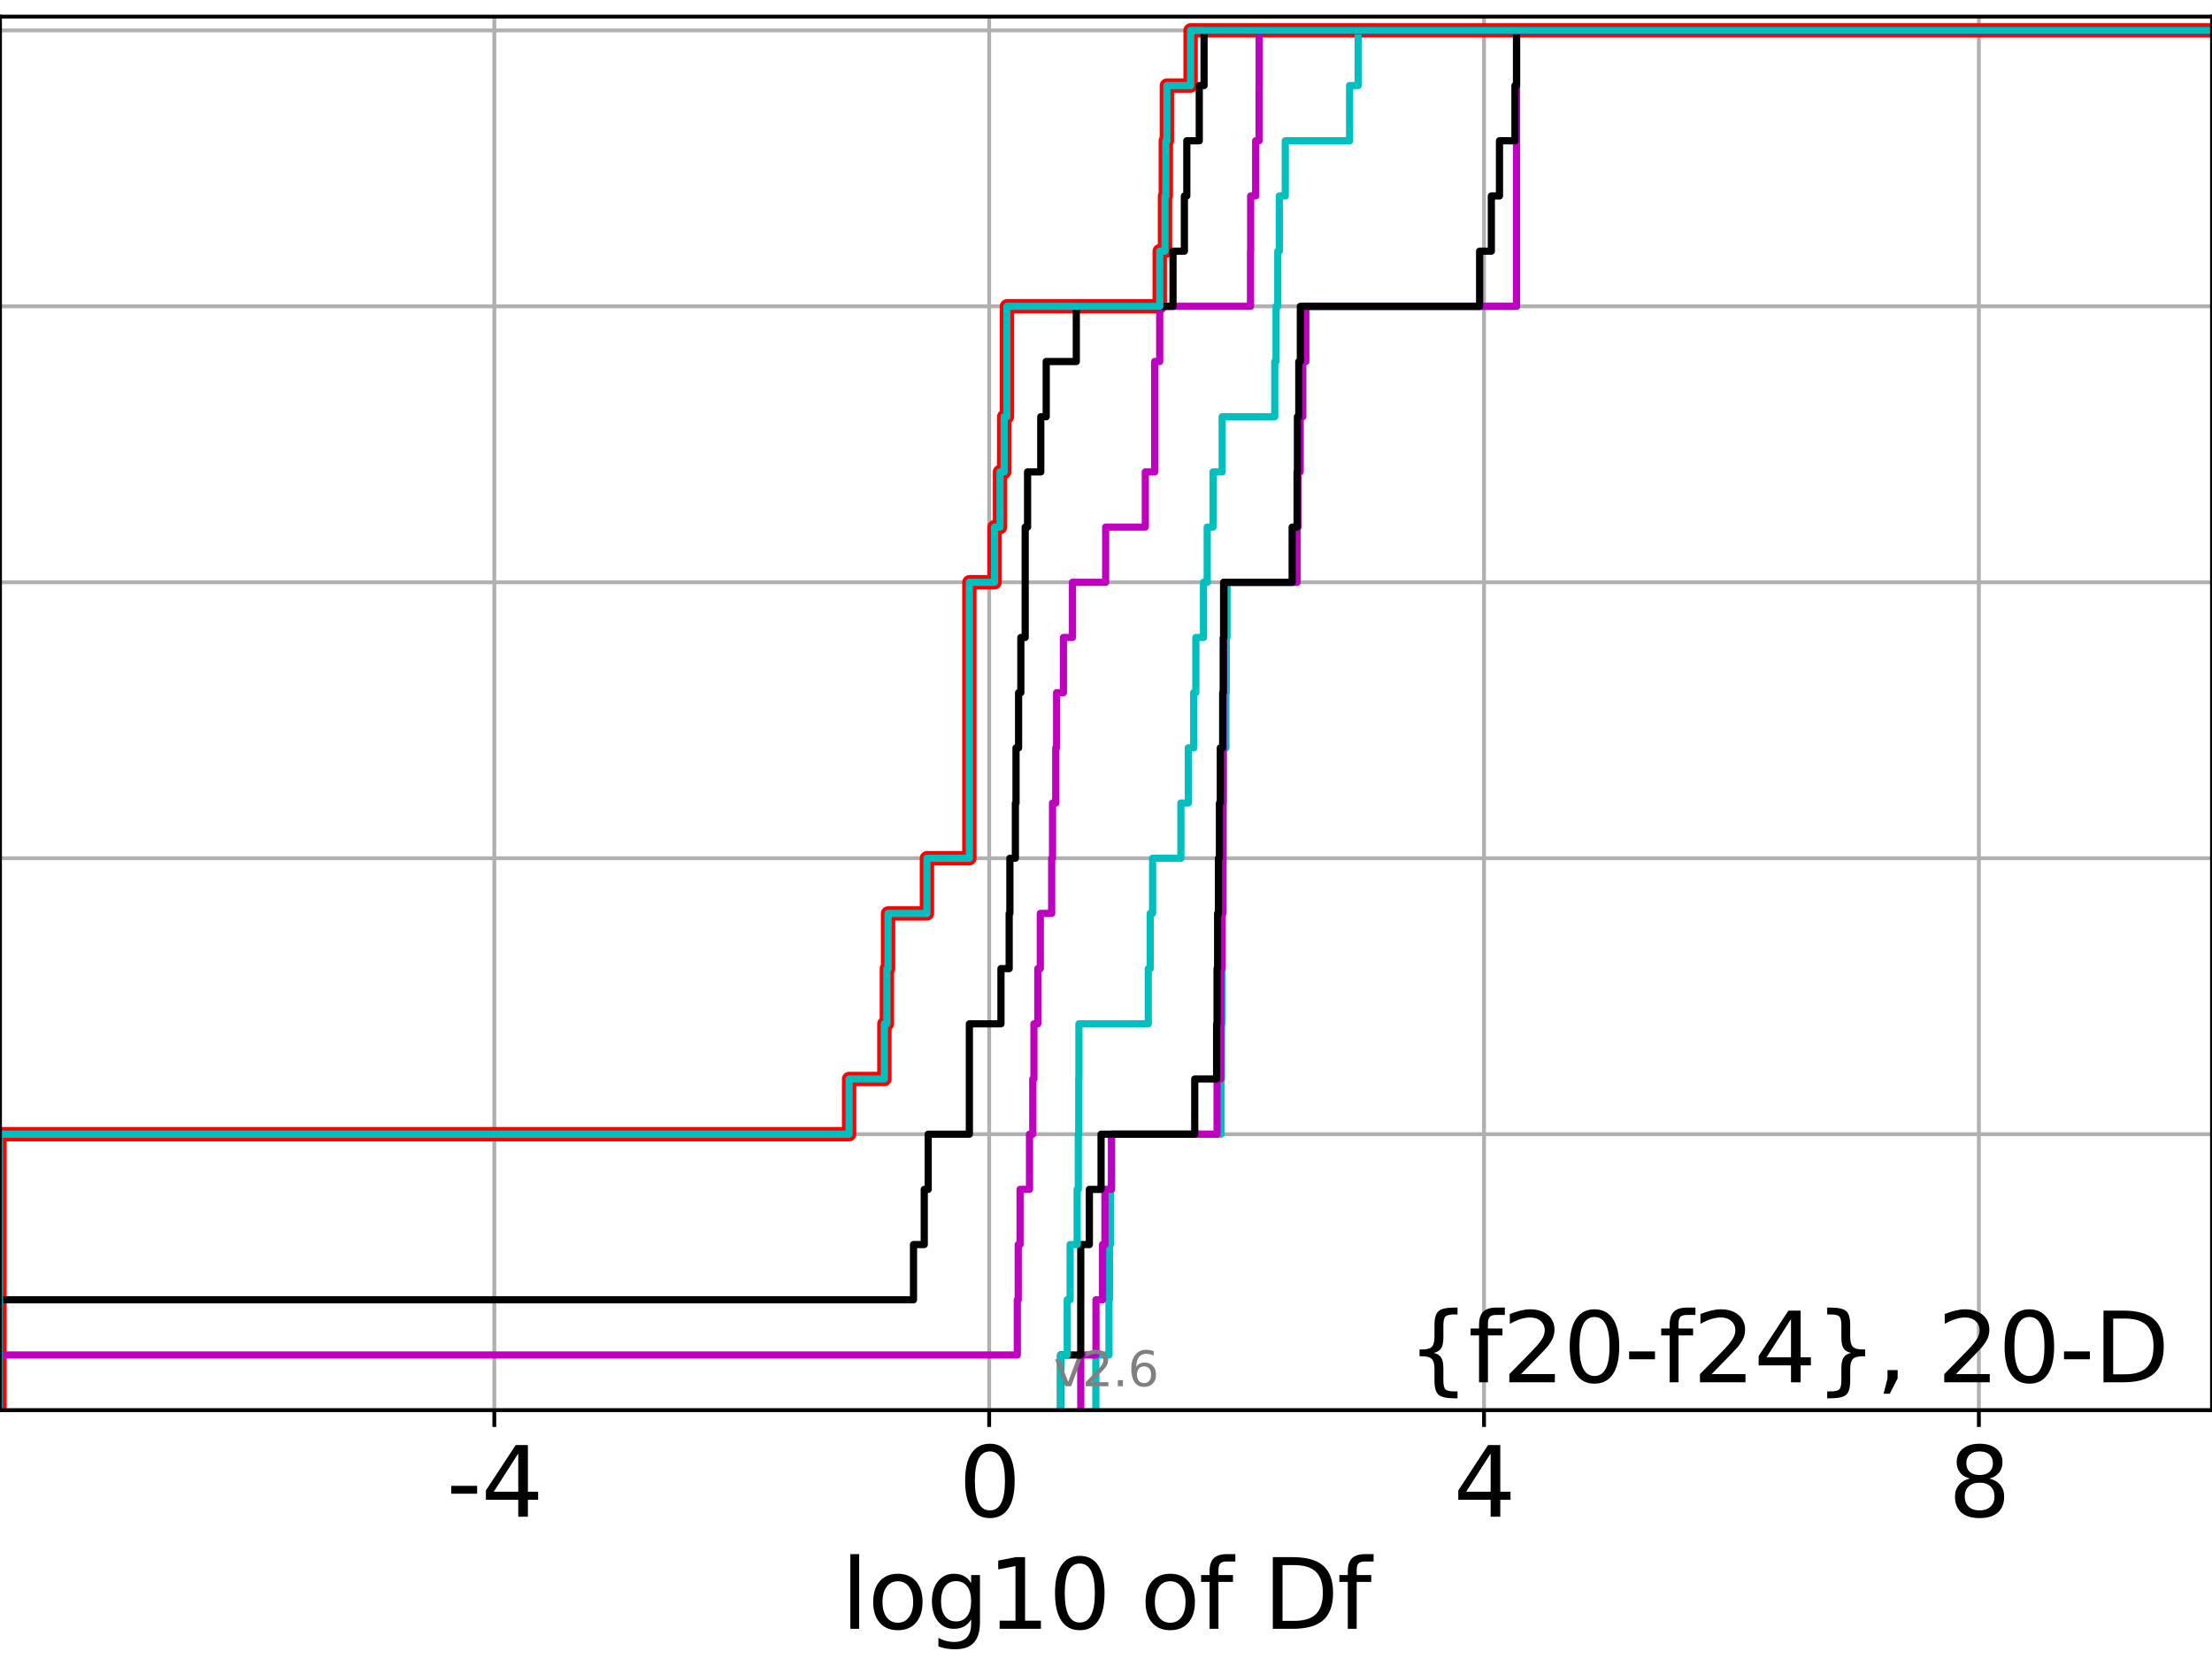 <?xml version="1.0" encoding="utf-8" standalone="no"?>
<!DOCTYPE svg PUBLIC "-//W3C//DTD SVG 1.1//EN"
  "http://www.w3.org/Graphics/SVG/1.1/DTD/svg11.dtd">
<svg xmlns:xlink="http://www.w3.org/1999/xlink" width="460.8pt" height="345.6pt" viewBox="0 0 460.8 345.6" xmlns="http://www.w3.org/2000/svg" version="1.1">
 <defs>
  <style type="text/css">*{stroke-linejoin: round; stroke-linecap: butt}</style>
 </defs>
 <g id="figure_1">
  <g id="patch_1">
   <path d="M 0 345.6 
L 460.8 345.6 
L 460.8 0 
L 0 0 
z
" style="fill: #ffffff"/>
  </g>
  <g id="axes_1">
   <g id="patch_2">
    <path d="M 0 293.76 
L 460.8 293.76 
L 460.8 3.456 
L 0 3.456 
z
" style="fill: #ffffff"/>
   </g>
   <g id="matplotlib.axis_1">
    <g id="xtick_1">
     <g id="line2d_1">
      <path d="M 102.976 293.76 
L 102.976 3.456 
" clip-path="url(#pef61ee8c51)" style="fill: none; stroke: #b0b0b0; stroke-width: 0.8; stroke-linecap: square"/>
     </g>
     <g id="line2d_2">
      <defs>
       <path id="mc5c414a664" d="M 0 0 
L 0 3.5 
" style="stroke: #000000; stroke-width: 0.8"/>
      </defs>
      <g>
       <use xlink:href="#mc5c414a664" x="102.976" y="293.76" style="stroke: #000000; stroke-width: 0.8"/>
      </g>
     </g>
     <g id="text_1">
      <!-- -4 -->
      <g transform="translate(93.005 315.957)scale(0.2 -0.2)">
       <defs>
        <path id="DejaVuSans-2d" d="M 313 2009 
L 1997 2009 
L 1997 1497 
L 313 1497 
L 313 2009 
z
" transform="scale(0.016)"/>
        <path id="DejaVuSans-34" d="M 2419 4116 
L 825 1625 
L 2419 1625 
L 2419 4116 
z
M 2253 4666 
L 3047 4666 
L 3047 1625 
L 3713 1625 
L 3713 1100 
L 3047 1100 
L 3047 0 
L 2419 0 
L 2419 1100 
L 313 1100 
L 313 1709 
L 2253 4666 
z
" transform="scale(0.016)"/>
       </defs>
       <use xlink:href="#DejaVuSans-2d"/>
       <use xlink:href="#DejaVuSans-34" x="36.084"/>
      </g>
     </g>
    </g>
    <g id="xtick_2">
     <g id="line2d_3">
      <path d="M 206.063 293.76 
L 206.063 3.456 
" clip-path="url(#pef61ee8c51)" style="fill: none; stroke: #b0b0b0; stroke-width: 0.8; stroke-linecap: square"/>
     </g>
     <g id="line2d_4">
      <g>
       <use xlink:href="#mc5c414a664" x="206.063" y="293.76" style="stroke: #000000; stroke-width: 0.8"/>
      </g>
     </g>
     <g id="text_2">
      <!-- 0 -->
      <g transform="translate(199.7 315.957)scale(0.2 -0.2)">
       <defs>
        <path id="DejaVuSans-30" d="M 2034 4250 
Q 1547 4250 1301 3770 
Q 1056 3291 1056 2328 
Q 1056 1369 1301 889 
Q 1547 409 2034 409 
Q 2525 409 2770 889 
Q 3016 1369 3016 2328 
Q 3016 3291 2770 3770 
Q 2525 4250 2034 4250 
z
M 2034 4750 
Q 2819 4750 3233 4129 
Q 3647 3509 3647 2328 
Q 3647 1150 3233 529 
Q 2819 -91 2034 -91 
Q 1250 -91 836 529 
Q 422 1150 422 2328 
Q 422 3509 836 4129 
Q 1250 4750 2034 4750 
z
" transform="scale(0.016)"/>
       </defs>
       <use xlink:href="#DejaVuSans-30"/>
      </g>
     </g>
    </g>
    <g id="xtick_3">
     <g id="line2d_5">
      <path d="M 309.15 293.76 
L 309.15 3.456 
" clip-path="url(#pef61ee8c51)" style="fill: none; stroke: #b0b0b0; stroke-width: 0.8; stroke-linecap: square"/>
     </g>
     <g id="line2d_6">
      <g>
       <use xlink:href="#mc5c414a664" x="309.15" y="293.76" style="stroke: #000000; stroke-width: 0.8"/>
      </g>
     </g>
     <g id="text_3">
      <!-- 4 -->
      <g transform="translate(302.787 315.957)scale(0.2 -0.2)">
       <use xlink:href="#DejaVuSans-34"/>
      </g>
     </g>
    </g>
    <g id="xtick_4">
     <g id="line2d_7">
      <path d="M 412.236 293.76 
L 412.236 3.456 
" clip-path="url(#pef61ee8c51)" style="fill: none; stroke: #b0b0b0; stroke-width: 0.8; stroke-linecap: square"/>
     </g>
     <g id="line2d_8">
      <g>
       <use xlink:href="#mc5c414a664" x="412.236" y="293.76" style="stroke: #000000; stroke-width: 0.8"/>
      </g>
     </g>
     <g id="text_4">
      <!-- 8 -->
      <g transform="translate(405.874 315.957)scale(0.2 -0.2)">
       <defs>
        <path id="DejaVuSans-38" d="M 2034 2216 
Q 1584 2216 1326 1975 
Q 1069 1734 1069 1313 
Q 1069 891 1326 650 
Q 1584 409 2034 409 
Q 2484 409 2743 651 
Q 3003 894 3003 1313 
Q 3003 1734 2745 1975 
Q 2488 2216 2034 2216 
z
M 1403 2484 
Q 997 2584 770 2862 
Q 544 3141 544 3541 
Q 544 4100 942 4425 
Q 1341 4750 2034 4750 
Q 2731 4750 3128 4425 
Q 3525 4100 3525 3541 
Q 3525 3141 3298 2862 
Q 3072 2584 2669 2484 
Q 3125 2378 3379 2068 
Q 3634 1759 3634 1313 
Q 3634 634 3220 271 
Q 2806 -91 2034 -91 
Q 1263 -91 848 271 
Q 434 634 434 1313 
Q 434 1759 690 2068 
Q 947 2378 1403 2484 
z
M 1172 3481 
Q 1172 3119 1398 2916 
Q 1625 2713 2034 2713 
Q 2441 2713 2670 2916 
Q 2900 3119 2900 3481 
Q 2900 3844 2670 4047 
Q 2441 4250 2034 4250 
Q 1625 4250 1398 4047 
Q 1172 3844 1172 3481 
z
" transform="scale(0.016)"/>
       </defs>
       <use xlink:href="#DejaVuSans-38"/>
      </g>
     </g>
    </g>
    <g id="text_5">
     <!-- log10 of Df -->
     <g transform="translate(175.214 339.313)scale(0.2 -0.2)">
      <defs>
       <path id="DejaVuSans-6c" d="M 603 4863 
L 1178 4863 
L 1178 0 
L 603 0 
L 603 4863 
z
" transform="scale(0.016)"/>
       <path id="DejaVuSans-6f" d="M 1959 3097 
Q 1497 3097 1228 2736 
Q 959 2375 959 1747 
Q 959 1119 1226 758 
Q 1494 397 1959 397 
Q 2419 397 2687 759 
Q 2956 1122 2956 1747 
Q 2956 2369 2687 2733 
Q 2419 3097 1959 3097 
z
M 1959 3584 
Q 2709 3584 3137 3096 
Q 3566 2609 3566 1747 
Q 3566 888 3137 398 
Q 2709 -91 1959 -91 
Q 1206 -91 779 398 
Q 353 888 353 1747 
Q 353 2609 779 3096 
Q 1206 3584 1959 3584 
z
" transform="scale(0.016)"/>
       <path id="DejaVuSans-67" d="M 2906 1791 
Q 2906 2416 2648 2759 
Q 2391 3103 1925 3103 
Q 1463 3103 1205 2759 
Q 947 2416 947 1791 
Q 947 1169 1205 825 
Q 1463 481 1925 481 
Q 2391 481 2648 825 
Q 2906 1169 2906 1791 
z
M 3481 434 
Q 3481 -459 3084 -895 
Q 2688 -1331 1869 -1331 
Q 1566 -1331 1297 -1286 
Q 1028 -1241 775 -1147 
L 775 -588 
Q 1028 -725 1275 -790 
Q 1522 -856 1778 -856 
Q 2344 -856 2625 -561 
Q 2906 -266 2906 331 
L 2906 616 
Q 2728 306 2450 153 
Q 2172 0 1784 0 
Q 1141 0 747 490 
Q 353 981 353 1791 
Q 353 2603 747 3093 
Q 1141 3584 1784 3584 
Q 2172 3584 2450 3431 
Q 2728 3278 2906 2969 
L 2906 3500 
L 3481 3500 
L 3481 434 
z
" transform="scale(0.016)"/>
       <path id="DejaVuSans-31" d="M 794 531 
L 1825 531 
L 1825 4091 
L 703 3866 
L 703 4441 
L 1819 4666 
L 2450 4666 
L 2450 531 
L 3481 531 
L 3481 0 
L 794 0 
L 794 531 
z
" transform="scale(0.016)"/>
       <path id="DejaVuSans-20" transform="scale(0.016)"/>
       <path id="DejaVuSans-66" d="M 2375 4863 
L 2375 4384 
L 1825 4384 
Q 1516 4384 1395 4259 
Q 1275 4134 1275 3809 
L 1275 3500 
L 2222 3500 
L 2222 3053 
L 1275 3053 
L 1275 0 
L 697 0 
L 697 3053 
L 147 3053 
L 147 3500 
L 697 3500 
L 697 3744 
Q 697 4328 969 4595 
Q 1241 4863 1831 4863 
L 2375 4863 
z
" transform="scale(0.016)"/>
       <path id="DejaVuSans-44" d="M 1259 4147 
L 1259 519 
L 2022 519 
Q 2988 519 3436 956 
Q 3884 1394 3884 2338 
Q 3884 3275 3436 3711 
Q 2988 4147 2022 4147 
L 1259 4147 
z
M 628 4666 
L 1925 4666 
Q 3281 4666 3915 4102 
Q 4550 3538 4550 2338 
Q 4550 1131 3912 565 
Q 3275 0 1925 0 
L 628 0 
L 628 4666 
z
" transform="scale(0.016)"/>
      </defs>
      <use xlink:href="#DejaVuSans-6c"/>
      <use xlink:href="#DejaVuSans-6f" x="27.783"/>
      <use xlink:href="#DejaVuSans-67" x="88.965"/>
      <use xlink:href="#DejaVuSans-31" x="152.441"/>
      <use xlink:href="#DejaVuSans-30" x="216.064"/>
      <use xlink:href="#DejaVuSans-20" x="279.688"/>
      <use xlink:href="#DejaVuSans-6f" x="311.475"/>
      <use xlink:href="#DejaVuSans-66" x="372.656"/>
      <use xlink:href="#DejaVuSans-20" x="407.861"/>
      <use xlink:href="#DejaVuSans-44" x="439.648"/>
      <use xlink:href="#DejaVuSans-66" x="516.65"/>
     </g>
    </g>
   </g>
   <g id="matplotlib.axis_2">
    <g id="ytick_1">
     <g id="line2d_9">
      <path d="M 0 293.76 
L 460.8 293.76 
" clip-path="url(#pef61ee8c51)" style="fill: none; stroke: #b0b0b0; stroke-width: 0.8; stroke-linecap: square"/>
     </g>
     <g id="line2d_10">
      <defs>
       <path id="m73364bf3a2" d="M 0 0 
L -3.5 0 
" style="stroke: #000000; stroke-width: 0.8"/>
      </defs>
      <g>
       <use xlink:href="#m73364bf3a2" x="0" y="293.76" style="stroke: #000000; stroke-width: 0.8"/>
      </g>
     </g>
    </g>
    <g id="ytick_2">
     <g id="line2d_11">
      <path d="M 0 236.274 
L 460.8 236.274 
" clip-path="url(#pef61ee8c51)" style="fill: none; stroke: #b0b0b0; stroke-width: 0.8; stroke-linecap: square"/>
     </g>
     <g id="line2d_12">
      <g>
       <use xlink:href="#m73364bf3a2" x="0" y="236.274" style="stroke: #000000; stroke-width: 0.8"/>
      </g>
     </g>
    </g>
    <g id="ytick_3">
     <g id="line2d_13">
      <path d="M 0 178.788 
L 460.8 178.788 
" clip-path="url(#pef61ee8c51)" style="fill: none; stroke: #b0b0b0; stroke-width: 0.8; stroke-linecap: square"/>
     </g>
     <g id="line2d_14">
      <g>
       <use xlink:href="#m73364bf3a2" x="0" y="178.788" style="stroke: #000000; stroke-width: 0.8"/>
      </g>
     </g>
    </g>
    <g id="ytick_4">
     <g id="line2d_15">
      <path d="M 0 121.302 
L 460.8 121.302 
" clip-path="url(#pef61ee8c51)" style="fill: none; stroke: #b0b0b0; stroke-width: 0.8; stroke-linecap: square"/>
     </g>
     <g id="line2d_16">
      <g>
       <use xlink:href="#m73364bf3a2" x="0" y="121.302" style="stroke: #000000; stroke-width: 0.8"/>
      </g>
     </g>
    </g>
    <g id="ytick_5">
     <g id="line2d_17">
      <path d="M 0 63.816 
L 460.8 63.816 
" clip-path="url(#pef61ee8c51)" style="fill: none; stroke: #b0b0b0; stroke-width: 0.8; stroke-linecap: square"/>
     </g>
     <g id="line2d_18">
      <g>
       <use xlink:href="#m73364bf3a2" x="0" y="63.816" style="stroke: #000000; stroke-width: 0.8"/>
      </g>
     </g>
    </g>
    <g id="ytick_6">
     <g id="line2d_19">
      <path d="M 0 6.33 
L 460.8 6.33 
" clip-path="url(#pef61ee8c51)" style="fill: none; stroke: #b0b0b0; stroke-width: 0.8; stroke-linecap: square"/>
     </g>
     <g id="line2d_20">
      <g>
       <use xlink:href="#m73364bf3a2" x="0" y="6.33" style="stroke: #000000; stroke-width: 0.8"/>
      </g>
     </g>
    </g>
   </g>
   <g id="line2d_21">
    <path d="M -0.111 293.76 
L -0.111 282.263 
L -0.111 282.263 
L -0.111 270.766 
L -0.111 270.766 
L -0.111 259.268 
L -0.111 259.268 
L -0.111 247.771 
L -0.111 247.771 
L -0.111 236.274 
L 176.887 236.274 
L 176.887 224.777 
L 184.234 224.777 
L 184.234 213.28 
L 184.755 213.28 
L 184.755 201.782 
L 185 201.782 
L 185 190.285 
L 193.099 190.285 
L 193.099 178.788 
L 201.94 178.788 
L 201.94 167.291 
L 201.94 167.291 
L 201.94 155.794 
L 201.94 155.794 
L 201.94 144.297 
L 201.94 144.297 
L 201.94 132.799 
L 201.94 132.799 
L 201.94 121.302 
L 207.185 121.302 
L 207.185 109.805 
L 208.324 109.805 
L 208.324 98.308 
L 209.192 98.308 
L 209.192 86.811 
L 209.762 86.811 
L 209.762 75.313 
L 209.762 75.313 
L 209.762 63.816 
L 241.594 63.816 
L 241.594 52.319 
L 242.691 52.319 
L 242.691 40.822 
L 242.862 40.822 
L 242.862 29.325 
L 243.084 29.325 
L 243.084 17.827 
L 248.027 17.827 
L 248.027 6.33 
L 248.027 6.33 
L 248.027 6.33 
L 460.8 6.33 
" clip-path="url(#pef61ee8c51)" style="fill: none; stroke: #ff0000; stroke-width: 3; stroke-linecap: square"/>
   </g>
   <g id="line2d_22">
    <path d="M 228.285 293.76 
L 228.285 282.263 
L 231.022 282.263 
L 231.022 270.766 
L 231.126 270.766 
L 231.126 259.268 
L 231.308 259.268 
L 231.308 247.771 
L 231.55 247.771 
L 231.55 236.274 
L 254.369 236.274 
L 254.369 224.777 
L 254.456 224.777 
L 254.456 213.28 
L 254.571 213.28 
L 254.571 201.782 
L 254.592 201.782 
L 254.592 190.285 
L 254.76 190.285 
L 254.76 178.788 
L 254.776 178.788 
L 254.776 167.291 
L 254.815 167.291 
L 254.815 155.794 
L 255.377 155.794 
L 255.377 144.297 
L 255.451 144.297 
L 255.451 132.799 
L 255.612 132.799 
L 255.612 121.302 
L 270.206 121.302 
L 270.206 109.805 
L 270.381 109.805 
L 270.381 98.308 
L 270.871 98.308 
L 270.871 86.811 
L 271.377 86.811 
L 271.377 75.313 
L 272.012 75.313 
L 272.012 63.816 
L 315.925 63.816 
L 315.925 52.319 
L 315.925 52.319 
L 315.925 40.822 
L 315.925 40.822 
L 315.925 29.325 
L 315.925 29.325 
L 315.925 17.827 
L 315.925 17.827 
L 315.925 6.33 
L 315.925 6.33 
L 315.925 6.33 
L 460.8 6.33 
" clip-path="url(#pef61ee8c51)" style="fill: none; stroke: #00bfbf; stroke-width: 1.5; stroke-linecap: square"/>
   </g>
   <g id="line2d_23">
    <path d="M 225.143 293.76 
L 225.143 282.263 
L 228.312 282.263 
L 228.312 270.766 
L 229.684 270.766 
L 229.684 259.268 
L 230.177 259.268 
L 230.177 247.771 
L 231.55 247.771 
L 231.55 236.274 
L 253.534 236.274 
L 253.534 224.777 
L 254.304 224.777 
L 254.304 213.28 
L 254.313 213.28 
L 254.313 201.782 
L 254.571 201.782 
L 254.571 190.285 
L 254.76 190.285 
L 254.76 178.788 
L 254.776 178.788 
L 254.776 167.291 
L 254.815 167.291 
L 254.815 155.794 
L 254.827 155.794 
L 254.827 144.297 
L 254.9 144.297 
L 254.9 132.799 
L 255.053 132.799 
L 255.053 121.302 
L 270.206 121.302 
L 270.206 109.805 
L 270.381 109.805 
L 270.381 98.308 
L 270.791 98.308 
L 270.791 86.811 
L 271.377 86.811 
L 271.377 75.313 
L 272.012 75.313 
L 272.012 63.816 
L 315.925 63.816 
L 315.925 52.319 
L 315.925 52.319 
L 315.925 40.822 
L 315.925 40.822 
L 315.925 29.325 
L 315.925 29.325 
L 315.925 17.827 
L 315.925 17.827 
L 315.925 6.33 
L 315.925 6.33 
L 315.925 6.33 
L 460.8 6.33 
" clip-path="url(#pef61ee8c51)" style="fill: none; stroke: #bf00bf; stroke-width: 1.5; stroke-linecap: square"/>
   </g>
   <g id="line2d_24">
    <path d="M 220.953 293.76 
L 220.953 282.263 
L 225.136 282.263 
L 225.136 270.766 
L 225.143 270.766 
L 225.143 259.268 
L 226.935 259.268 
L 226.935 247.771 
L 229.372 247.771 
L 229.372 236.274 
L 248.886 236.274 
L 248.886 224.777 
L 253.442 224.777 
L 253.442 213.28 
L 253.534 213.28 
L 253.534 201.782 
L 253.653 201.782 
L 253.653 190.285 
L 253.823 190.285 
L 253.823 178.788 
L 254.028 178.788 
L 254.028 167.291 
L 254.213 167.291 
L 254.213 155.794 
L 254.706 155.794 
L 254.706 144.297 
L 254.827 144.297 
L 254.827 132.799 
L 254.9 132.799 
L 254.9 121.302 
L 269.179 121.302 
L 269.179 109.805 
L 270.206 109.805 
L 270.206 98.308 
L 270.277 98.308 
L 270.277 86.811 
L 270.564 86.811 
L 270.564 75.313 
L 270.89 75.313 
L 270.89 63.816 
L 308.232 63.816 
L 308.232 52.319 
L 310.675 52.319 
L 310.675 40.822 
L 312.37 40.822 
L 312.37 29.325 
L 315.593 29.325 
L 315.593 17.827 
L 315.925 17.827 
L 315.925 6.33 
L 315.925 6.33 
L 315.925 6.33 
L 460.8 6.33 
" clip-path="url(#pef61ee8c51)" style="fill: none; stroke: #000000; stroke-width: 1.5; stroke-linecap: square"/>
   </g>
   <g id="line2d_25">
    <path d="M 220.953 293.76 
L 220.953 282.263 
L 222.32 282.263 
L 222.32 270.766 
L 222.927 270.766 
L 222.927 259.268 
L 224.391 259.268 
L 224.391 247.771 
L 224.633 247.771 
L 224.633 236.274 
L 224.719 236.274 
L 224.719 224.777 
L 224.759 224.777 
L 224.759 213.28 
L 239.207 213.28 
L 239.207 201.782 
L 239.607 201.782 
L 239.607 190.285 
L 240.109 190.285 
L 240.109 178.788 
L 245.999 178.788 
L 245.999 167.291 
L 247.544 167.291 
L 247.544 155.794 
L 248.668 155.794 
L 248.668 144.297 
L 249.115 144.297 
L 249.115 132.799 
L 250.711 132.799 
L 250.711 121.302 
L 251.487 121.302 
L 251.487 109.805 
L 252.7 109.805 
L 252.7 98.308 
L 254.598 98.308 
L 254.598 86.811 
L 265.553 86.811 
L 265.553 75.313 
L 265.831 75.313 
L 265.831 63.816 
L 266.186 63.816 
L 266.186 52.319 
L 266.505 52.319 
L 266.505 40.822 
L 267.745 40.822 
L 267.745 29.325 
L 281.15 29.325 
L 281.15 17.827 
L 282.925 17.827 
L 282.925 6.33 
L 282.925 6.33 
L 282.925 6.33 
L 460.8 6.33 
" clip-path="url(#pef61ee8c51)" style="fill: none; stroke: #00bfbf; stroke-width: 1.5; stroke-linecap: square"/>
   </g>
   <g id="line2d_26">
    <path d="M -1 282.263 
L 211.924 282.263 
L 211.924 270.766 
L 212.116 270.766 
L 212.116 259.268 
L 212.496 259.268 
L 212.496 247.771 
L 214.466 247.771 
L 214.466 236.274 
L 215.143 236.274 
L 215.143 224.777 
L 215.386 224.777 
L 215.386 213.28 
L 216.197 213.28 
L 216.197 201.782 
L 216.717 201.782 
L 216.717 190.285 
L 219.086 190.285 
L 219.086 178.788 
L 219.26 178.788 
L 219.26 167.291 
L 219.93 167.291 
L 219.93 155.794 
L 220.111 155.794 
L 220.111 144.297 
L 221.526 144.297 
L 221.526 132.799 
L 223.416 132.799 
L 223.416 121.302 
L 230.33 121.302 
L 230.33 109.805 
L 238.591 109.805 
L 238.591 98.308 
L 240.546 98.308 
L 240.546 86.811 
L 240.546 86.811 
L 240.546 75.313 
L 241.591 75.313 
L 241.591 63.816 
L 260.504 63.816 
L 260.504 52.319 
L 260.538 52.319 
L 260.538 40.822 
L 261.575 40.822 
L 261.575 29.325 
L 262.288 29.325 
L 262.288 17.827 
L 262.305 17.827 
L 262.305 6.33 
L 262.305 6.33 
L 262.305 6.33 
L 460.8 6.33 
" clip-path="url(#pef61ee8c51)" style="fill: none; stroke: #bf00bf; stroke-width: 1.5; stroke-linecap: square"/>
   </g>
   <g id="line2d_27">
    <path d="M -0.111 293.76 
L -0.111 282.263 
L -0.111 282.263 
L -0.111 270.766 
L 190.298 270.766 
L 190.298 259.268 
L 192.539 259.268 
L 192.539 247.771 
L 193.36 247.771 
L 193.36 236.274 
L 201.94 236.274 
L 201.94 224.777 
L 201.94 224.777 
L 201.94 213.28 
L 208.518 213.28 
L 208.518 201.782 
L 210.229 201.782 
L 210.229 190.285 
L 210.379 190.285 
L 210.379 178.788 
L 211.522 178.788 
L 211.522 167.291 
L 211.656 167.291 
L 211.656 155.794 
L 212.19 155.794 
L 212.19 144.297 
L 212.66 144.297 
L 212.66 132.799 
L 213.566 132.799 
L 213.566 121.302 
L 213.566 121.302 
L 213.566 109.805 
L 214.062 109.805 
L 214.062 98.308 
L 216.812 98.308 
L 216.812 86.811 
L 217.947 86.811 
L 217.947 75.313 
L 224.216 75.313 
L 224.216 63.816 
L 244.358 63.816 
L 244.358 52.319 
L 246.731 52.319 
L 246.731 40.822 
L 247.235 40.822 
L 247.235 29.325 
L 249.83 29.325 
L 249.83 17.827 
L 250.825 17.827 
L 250.825 6.33 
L 250.825 6.33 
L 250.825 6.33 
L 460.8 6.33 
" clip-path="url(#pef61ee8c51)" style="fill: none; stroke: #000000; stroke-width: 1.5; stroke-linecap: square"/>
   </g>
   <g id="line2d_28">
    <path d="M -0.111 293.76 
L -0.111 282.263 
L -0.111 282.263 
L -0.111 270.766 
L -0.111 270.766 
L -0.111 259.268 
L -0.111 259.268 
L -0.111 247.771 
L -0.111 247.771 
L -0.111 236.274 
L 176.887 236.274 
L 176.887 224.777 
L 184.234 224.777 
L 184.234 213.28 
L 184.755 213.28 
L 184.755 201.782 
L 185 201.782 
L 185 190.285 
L 193.099 190.285 
L 193.099 178.788 
L 201.94 178.788 
L 201.94 167.291 
L 201.94 167.291 
L 201.94 155.794 
L 201.94 155.794 
L 201.94 144.297 
L 201.94 144.297 
L 201.94 132.799 
L 201.94 132.799 
L 201.94 121.302 
L 207.185 121.302 
L 207.185 109.805 
L 208.324 109.805 
L 208.324 98.308 
L 209.192 98.308 
L 209.192 86.811 
L 209.762 86.811 
L 209.762 75.313 
L 209.762 75.313 
L 209.762 63.816 
L 241.594 63.816 
L 241.594 52.319 
L 242.691 52.319 
L 242.691 40.822 
L 242.862 40.822 
L 242.862 29.325 
L 243.084 29.325 
L 243.084 17.827 
L 248.027 17.827 
L 248.027 6.33 
L 248.027 6.33 
L 248.027 6.33 
L 460.8 6.33 
" clip-path="url(#pef61ee8c51)" style="fill: none; stroke: #00bfbf; stroke-width: 1.5; stroke-linecap: square"/>
   </g>
   <g id="patch_3">
    <path d="M 0 293.76 
L 0 3.456 
" style="fill: none; stroke: #000000; stroke-width: 0.8; stroke-linejoin: miter; stroke-linecap: square"/>
   </g>
   <g id="patch_4">
    <path d="M 460.8 293.76 
L 460.8 3.456 
" style="fill: none; stroke: #000000; stroke-width: 0.8; stroke-linejoin: miter; stroke-linecap: square"/>
   </g>
   <g id="patch_5">
    <path d="M 0 293.76 
L 460.8 293.76 
" style="fill: none; stroke: #000000; stroke-width: 0.8; stroke-linejoin: miter; stroke-linecap: square"/>
   </g>
   <g id="patch_6">
    <path d="M 0 3.456 
L 460.8 3.456 
" style="fill: none; stroke: #000000; stroke-width: 0.8; stroke-linejoin: miter; stroke-linecap: square"/>
   </g>
   <g id="text_6">
    <!-- {f20-f24}, 20-D -->
    <g transform="translate(293.159 287.954)scale(0.2 -0.2)">
     <defs>
      <path id="DejaVuSans-7b" d="M 3272 -594 
L 3272 -1044 
L 3078 -1044 
Q 2300 -1044 2036 -812 
Q 1772 -581 1772 109 
L 1772 856 
Q 1772 1328 1603 1509 
Q 1434 1691 991 1691 
L 800 1691 
L 800 2138 
L 991 2138 
Q 1438 2138 1605 2317 
Q 1772 2497 1772 2963 
L 1772 3713 
Q 1772 4403 2036 4633 
Q 2300 4863 3078 4863 
L 3272 4863 
L 3272 4416 
L 3059 4416 
Q 2619 4416 2484 4278 
Q 2350 4141 2350 3700 
L 2350 2925 
Q 2350 2434 2208 2212 
Q 2066 1991 1722 1913 
Q 2069 1828 2209 1606 
Q 2350 1384 2350 897 
L 2350 122 
Q 2350 -319 2484 -456 
Q 2619 -594 3059 -594 
L 3272 -594 
z
" transform="scale(0.016)"/>
      <path id="DejaVuSans-32" d="M 1228 531 
L 3431 531 
L 3431 0 
L 469 0 
L 469 531 
Q 828 903 1448 1529 
Q 2069 2156 2228 2338 
Q 2531 2678 2651 2914 
Q 2772 3150 2772 3378 
Q 2772 3750 2511 3984 
Q 2250 4219 1831 4219 
Q 1534 4219 1204 4116 
Q 875 4013 500 3803 
L 500 4441 
Q 881 4594 1212 4672 
Q 1544 4750 1819 4750 
Q 2544 4750 2975 4387 
Q 3406 4025 3406 3419 
Q 3406 3131 3298 2873 
Q 3191 2616 2906 2266 
Q 2828 2175 2409 1742 
Q 1991 1309 1228 531 
z
" transform="scale(0.016)"/>
      <path id="DejaVuSans-7d" d="M 800 -594 
L 1019 -594 
Q 1456 -594 1589 -459 
Q 1722 -325 1722 122 
L 1722 897 
Q 1722 1384 1862 1606 
Q 2003 1828 2350 1913 
Q 2003 1991 1862 2212 
Q 1722 2434 1722 2925 
L 1722 3700 
Q 1722 4144 1589 4280 
Q 1456 4416 1019 4416 
L 800 4416 
L 800 4863 
L 997 4863 
Q 1775 4863 2036 4633 
Q 2297 4403 2297 3713 
L 2297 2963 
Q 2297 2497 2465 2317 
Q 2634 2138 3078 2138 
L 3272 2138 
L 3272 1691 
L 3078 1691 
Q 2634 1691 2465 1509 
Q 2297 1328 2297 856 
L 2297 109 
Q 2297 -581 2036 -812 
Q 1775 -1044 997 -1044 
L 800 -1044 
L 800 -594 
z
" transform="scale(0.016)"/>
      <path id="DejaVuSans-2c" d="M 750 794 
L 1409 794 
L 1409 256 
L 897 -744 
L 494 -744 
L 750 256 
L 750 794 
z
" transform="scale(0.016)"/>
     </defs>
     <use xlink:href="#DejaVuSans-7b"/>
     <use xlink:href="#DejaVuSans-66" x="63.623"/>
     <use xlink:href="#DejaVuSans-32" x="98.828"/>
     <use xlink:href="#DejaVuSans-30" x="162.451"/>
     <use xlink:href="#DejaVuSans-2d" x="226.074"/>
     <use xlink:href="#DejaVuSans-66" x="262.158"/>
     <use xlink:href="#DejaVuSans-32" x="297.363"/>
     <use xlink:href="#DejaVuSans-34" x="360.986"/>
     <use xlink:href="#DejaVuSans-7d" x="424.609"/>
     <use xlink:href="#DejaVuSans-2c" x="488.232"/>
     <use xlink:href="#DejaVuSans-20" x="520.02"/>
     <use xlink:href="#DejaVuSans-32" x="551.807"/>
     <use xlink:href="#DejaVuSans-30" x="615.43"/>
     <use xlink:href="#DejaVuSans-2d" x="679.053"/>
     <use xlink:href="#DejaVuSans-44" x="715.137"/>
    </g>
   </g>
   <g id="text_7">
    <!-- v2.6 -->
    <g style="fill: #808080" transform="translate(219.489 288.777)scale(0.1 -0.1)">
     <defs>
      <path id="DejaVuSans-76" d="M 191 3500 
L 800 3500 
L 1894 563 
L 2988 3500 
L 3597 3500 
L 2284 0 
L 1503 0 
L 191 3500 
z
" transform="scale(0.016)"/>
      <path id="DejaVuSans-2e" d="M 684 794 
L 1344 794 
L 1344 0 
L 684 0 
L 684 794 
z
" transform="scale(0.016)"/>
      <path id="DejaVuSans-36" d="M 2113 2584 
Q 1688 2584 1439 2293 
Q 1191 2003 1191 1497 
Q 1191 994 1439 701 
Q 1688 409 2113 409 
Q 2538 409 2786 701 
Q 3034 994 3034 1497 
Q 3034 2003 2786 2293 
Q 2538 2584 2113 2584 
z
M 3366 4563 
L 3366 3988 
Q 3128 4100 2886 4159 
Q 2644 4219 2406 4219 
Q 1781 4219 1451 3797 
Q 1122 3375 1075 2522 
Q 1259 2794 1537 2939 
Q 1816 3084 2150 3084 
Q 2853 3084 3261 2657 
Q 3669 2231 3669 1497 
Q 3669 778 3244 343 
Q 2819 -91 2113 -91 
Q 1303 -91 875 529 
Q 447 1150 447 2328 
Q 447 3434 972 4092 
Q 1497 4750 2381 4750 
Q 2619 4750 2861 4703 
Q 3103 4656 3366 4563 
z
" transform="scale(0.016)"/>
     </defs>
     <use xlink:href="#DejaVuSans-76"/>
     <use xlink:href="#DejaVuSans-32" x="59.18"/>
     <use xlink:href="#DejaVuSans-2e" x="122.803"/>
     <use xlink:href="#DejaVuSans-36" x="154.59"/>
    </g>
   </g>
  </g>
 </g>
 <defs>
  <clipPath id="pef61ee8c51">
   <rect x="0" y="3.456" width="460.8" height="290.304"/>
  </clipPath>
 </defs>
</svg>
